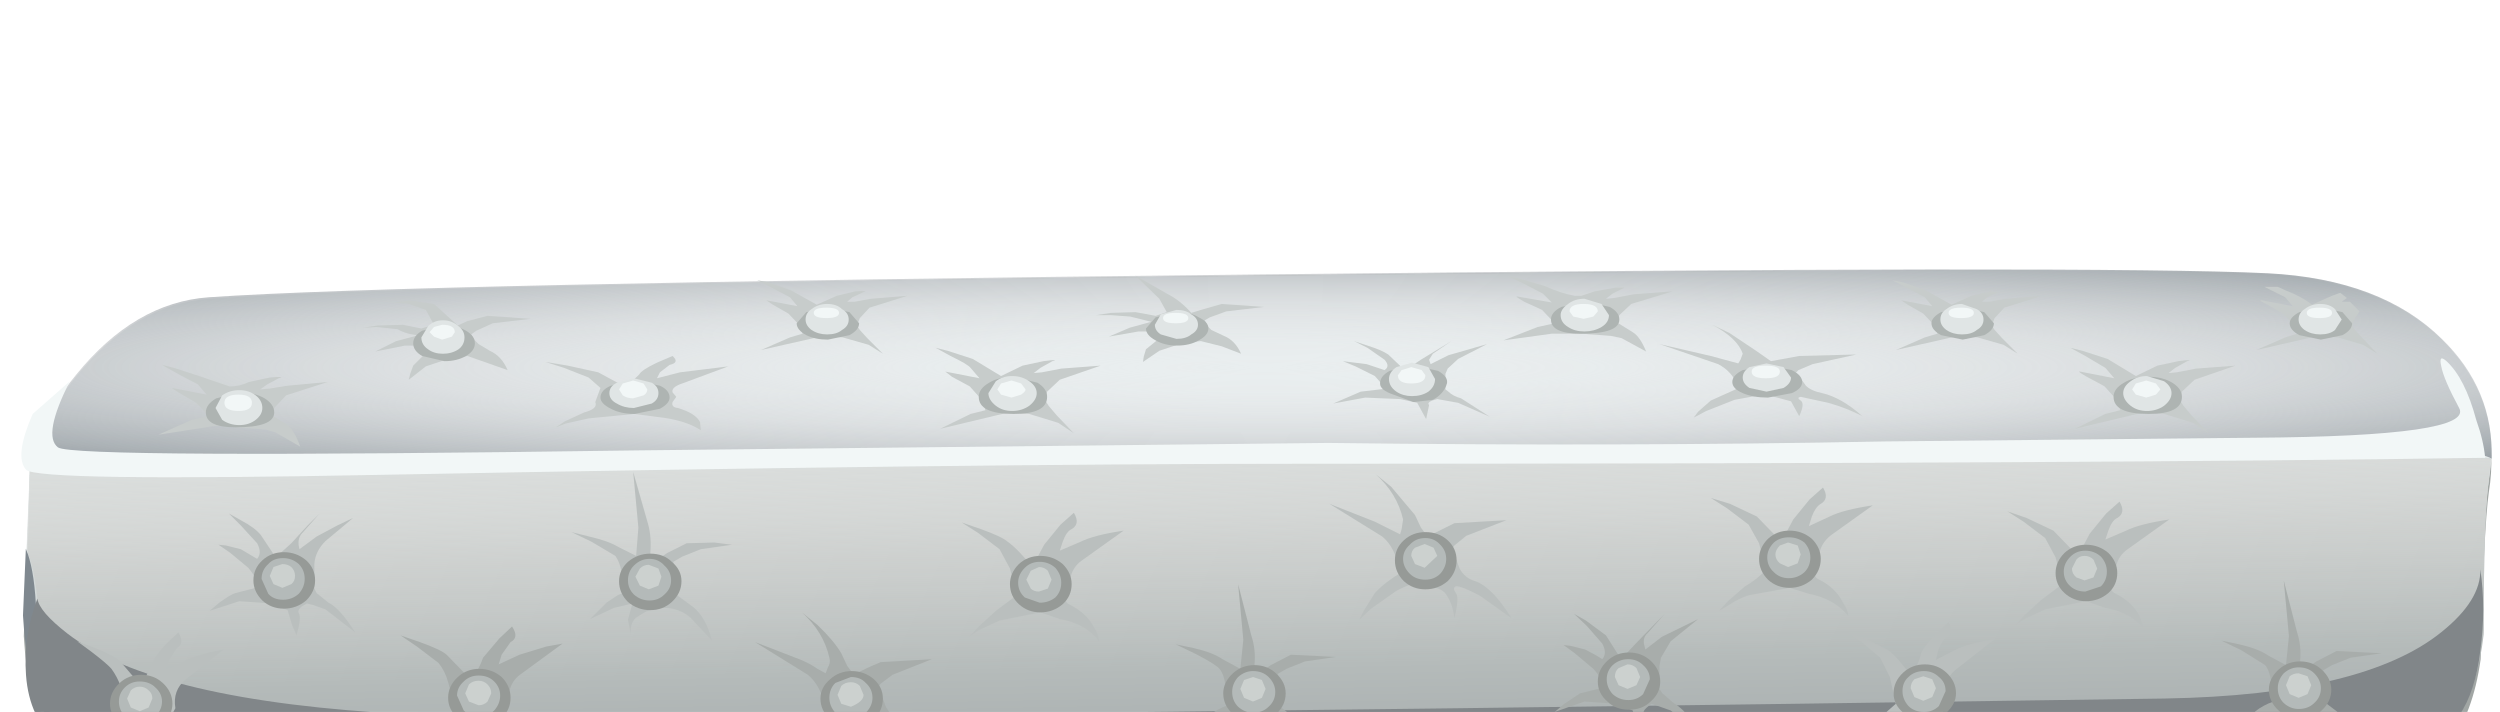<?xml version="1.0" encoding="UTF-8" standalone="no"?>
<svg xmlns:xlink="http://www.w3.org/1999/xlink" height="47.9px" width="168.2px" xmlns="http://www.w3.org/2000/svg">
  <g transform="matrix(1.0, 0.0, 0.0, 1.0, 0.0, 0.0)">
    <use height="24.65" transform="matrix(0.981, 0.0, 0.0, 0.787, 0.0, 46.45)" width="171.45" xlink:href="#sprite0"/>
    <use height="3.95" transform="matrix(0.773, 0.0, 0.0, 0.787, 14.4, 52.9)" width="12.5" xlink:href="#sprite1"/>
    <use height="13.1" transform="matrix(1.0, 0.0, 0.0, 1.0, 15.0, 41.9)" width="6.95" xlink:href="#shape2"/>
    <use height="3.95" transform="matrix(0.773, 0.0, 0.0, 0.787, 147.9, 52.1)" width="12.5" xlink:href="#sprite2"/>
    <use height="13.1" transform="matrix(1.0, 0.0, 0.0, 1.0, 149.0, 41.2)" width="7.0" xlink:href="#shape3"/>
    <use height="3.9" transform="matrix(0.773, 0.0, 0.0, 0.787, 9.85, 62.5)" width="12.5" xlink:href="#sprite3"/>
    <use height="3.9" transform="matrix(0.773, 0.0, 0.0, 0.787, 151.45, 61.4)" width="12.5" xlink:href="#sprite4"/>
    <use height="14.0" transform="matrix(1.0, 0.0, 0.0, 1.0, 10.95, 52.0)" width="148.3" xlink:href="#shape5"/>
    <use height="35.35" transform="matrix(1.0, 0.0, 0.0, 1.0, 1.6, 18.2)" width="166.0" xlink:href="#shape6"/>
    <use height="41.9" transform="matrix(0.962, 0.0, 0.0, 0.787, 1.546, 18.111)" width="172.65" xlink:href="#sprite5"/>
    <use height="17.35" transform="matrix(0.962, 0.0, 0.0, 0.787, 1.702, 38.3)" width="171.9" xlink:href="#sprite6"/>
    <use height="32.6" transform="matrix(1.0, 0.0, 0.0, 1.0, 1.45, 18.55)" width="165.75" xlink:href="#shape9"/>
    <use height="0.0" id="price_tag_pt" transform="matrix(1.0, 0.0, 0.0, 1.0, 84.15, 60.85)" width="0.0" xlink:href="#sprite7"/>
  </g>
  <defs>
    <g id="sprite0" transform="matrix(1.0, 0.0, 0.0, 1.0, 0.0, 0.0)">
      <use height="24.65" transform="matrix(1.0, 0.0, 0.0, 1.0, 0.0, 0.0)" width="171.45" xlink:href="#shape0"/>
    </g>
    <g id="shape0" transform="matrix(1.0, 0.0, 0.0, 1.0, 0.0, 0.0)">
      <path d="M171.45 24.65 L0.0 24.65 0.0 0.0 171.45 0.0 171.45 24.65" fill="url(#gradient0)" fill-rule="evenodd" stroke="none"/>
    </g>
    <radialGradient cx="0" cy="0" gradientTransform="matrix(0.106, 0.0, 0.0, -0.022, 84.85, 12.35)" gradientUnits="userSpaceOnUse" id="gradient0" r="819.2" spreadMethod="pad">
      <stop offset="0.0" stop-color="#231f20"/>
      <stop offset="1.0" stop-color="#231f20" stop-opacity="0.0"/>
    </radialGradient>
    <g id="sprite1" transform="matrix(1.0, 0.0, 0.0, 1.0, 0.0, 0.0)">
      <use height="3.95" transform="matrix(1.0, 0.0, 0.0, 1.0, 0.0, 0.0)" width="12.5" xlink:href="#shape1"/>
    </g>
    <g id="shape1" transform="matrix(1.0, 0.0, 0.0, 1.0, 0.0, 0.0)">
      <path d="M12.5 3.95 L0.0 3.95 0.0 0.0 12.5 0.0 12.5 3.95" fill="url(#gradient1)" fill-rule="evenodd" stroke="none"/>
    </g>
    <radialGradient cx="0" cy="0" gradientTransform="matrix(0.008, 0.0, 0.0, -0.004, 6.2, 1.95)" gradientUnits="userSpaceOnUse" id="gradient1" r="819.2" spreadMethod="pad">
      <stop offset="0.0" stop-color="#231f20"/>
      <stop offset="1.0" stop-color="#231f20" stop-opacity="0.0"/>
    </radialGradient>
    <g id="shape2" transform="matrix(1.0, 0.0, 0.0, 1.0, 69.1, 0.15)">
      <path d="M-69.1 -0.15 L-62.15 -0.15 -64.25 12.95 -66.3 12.7 -69.1 -0.15" fill="#3d3d3d" fill-rule="evenodd" stroke="none"/>
      <path d="M-64.0 2.7 Q-63.55 3.75 -64.7 11.85 L-66.55 7.15 Q-68.15 2.35 -67.0 1.8 -65.75 1.2 -64.95 1.5 -64.4 1.75 -64.0 2.7" fill="#4f4f4f" fill-rule="evenodd" stroke="none"/>
      <path d="M-64.0 2.7 L-64.7 11.85 Q-64.7 9.75 -64.85 7.6 -65.1 3.25 -65.85 2.7 L-67.0 1.8 -65.95 1.65 Q-64.75 1.75 -64.0 2.7" fill="#636363" fill-rule="evenodd" stroke="none"/>
      <path d="M-69.1 -0.15 L-62.15 -0.15 -62.35 1.2 -64.0 1.15 -68.85 1.0 -69.1 -0.15" fill="#141414" fill-rule="evenodd" stroke="none"/>
      <path d="M-68.85 1.0 L-67.8 1.05 -67.7 3.85 Q-67.45 7.1 -66.8 9.35 L-65.85 12.15 -64.7 11.85 Q-64.25 11.7 -63.85 10.65 L-64.25 12.95 -66.3 12.7 -68.85 1.0" fill="#2d2d2d" fill-rule="evenodd" stroke="none"/>
      <path d="M-66.8 -0.15 L-62.15 -0.05 -62.9 4.85 -62.95 3.3 Q-63.05 2.4 -63.6 1.3 L-64.15 0.35 -66.8 -0.15" fill="#2d2d2d" fill-rule="evenodd" stroke="none"/>
      <path d="M-69.1 -0.15 L-62.15 -0.15 -62.35 1.2 -64.05 0.7 -66.15 0.75 -68.85 1.0 -69.1 -0.15" fill="#6c7175" fill-rule="evenodd" stroke="none"/>
    </g>
    <g id="sprite2" transform="matrix(1.0, 0.0, 0.0, 1.0, 0.0, 0.0)">
      <use height="3.95" transform="matrix(1.0, 0.0, 0.0, 1.0, 0.0, 0.0)" width="12.5" xlink:href="#shape1"/>
    </g>
    <g id="shape3" transform="matrix(1.0, 0.0, 0.0, 1.0, -64.9, 0.85)">
      <path d="M64.9 -0.85 L71.9 -0.85 69.8 12.25 67.7 12.0 64.9 -0.85" fill="#3d3d3d" fill-rule="evenodd" stroke="none"/>
      <path d="M70.05 1.95 Q70.5 3.05 69.35 11.15 L67.5 6.45 Q65.85 1.65 67.0 1.1 68.3 0.5 69.05 0.8 69.65 1.05 70.05 1.95" fill="#4f4f4f" fill-rule="evenodd" stroke="none"/>
      <path d="M70.05 1.95 L69.35 11.15 69.2 6.9 Q68.9 2.5 68.15 1.95 L67.0 1.1 68.1 0.95 Q69.3 1.05 70.05 1.95" fill="#636363" fill-rule="evenodd" stroke="none"/>
      <path d="M64.9 -0.85 L71.9 -0.85 71.7 0.5 70.05 0.45 65.2 0.3 64.9 -0.85" fill="#141414" fill-rule="evenodd" stroke="none"/>
      <path d="M65.2 0.3 L66.2 0.3 66.3 3.15 Q66.6 6.4 67.25 8.65 L68.15 11.45 69.35 11.15 Q69.8 11.0 70.2 9.95 L69.8 12.25 67.7 12.0 65.2 0.3" fill="#2d2d2d" fill-rule="evenodd" stroke="none"/>
      <path d="M67.25 -0.85 L71.9 -0.75 71.1 4.15 71.05 2.6 Q71.0 1.7 70.4 0.6 L69.85 -0.35 67.25 -0.85" fill="#2d2d2d" fill-rule="evenodd" stroke="none"/>
      <path d="M64.9 -0.85 L71.9 -0.85 71.7 0.5 69.95 0.0 67.85 0.05 65.2 0.3 64.9 -0.85" fill="#6c7175" fill-rule="evenodd" stroke="none"/>
    </g>
    <g id="sprite3" transform="matrix(1.0, 0.0, 0.0, 1.0, 0.0, 0.0)">
      <use height="3.9" transform="matrix(1.0, 0.0, 0.0, 1.0, 0.0, 0.0)" width="12.5" xlink:href="#shape4"/>
    </g>
    <g id="shape4" transform="matrix(1.0, 0.0, 0.0, 1.0, 0.0, 0.0)">
      <path d="M12.5 3.9 L0.0 3.9 0.0 0.0 12.5 0.0 12.5 3.9" fill="url(#gradient2)" fill-rule="evenodd" stroke="none"/>
    </g>
    <radialGradient cx="0" cy="0" gradientTransform="matrix(0.008, 0.0, 0.0, -0.004, 6.2, 1.95)" gradientUnits="userSpaceOnUse" id="gradient2" r="819.2" spreadMethod="pad">
      <stop offset="0.0" stop-color="#231f20"/>
      <stop offset="1.0" stop-color="#231f20" stop-opacity="0.0"/>
    </radialGradient>
    <g id="sprite4" transform="matrix(1.0, 0.0, 0.0, 1.0, 0.0, 0.0)">
      <use height="3.9" transform="matrix(1.0, 0.0, 0.0, 1.0, 0.0, 0.0)" width="12.5" xlink:href="#shape4"/>
    </g>
    <g id="shape5" transform="matrix(1.0, 0.0, 0.0, 1.0, 73.15, -9.95)">
      <path d="M-73.15 11.2 L-66.2 11.2 -68.3 23.95 -70.35 23.75 -73.15 11.2" fill="#3d3d3d" fill-rule="evenodd" stroke="none"/>
      <path d="M-68.75 22.9 L-70.6 18.35 Q-72.25 13.65 -71.05 13.1 -69.8 12.5 -69.0 12.85 -68.45 13.05 -68.05 14.0 -67.6 15.05 -68.75 22.9" fill="#4f4f4f" fill-rule="evenodd" stroke="none"/>
      <path d="M-68.05 14.0 L-68.75 22.9 -68.9 18.8 Q-69.2 14.55 -69.9 14.0 L-71.05 13.1 -70.0 13.0 Q-68.8 13.05 -68.05 14.0" fill="#636363" fill-rule="evenodd" stroke="none"/>
      <path d="M-73.15 11.2 L-66.2 11.2 -66.45 12.5 -68.05 12.5 -72.9 12.35 -73.15 11.2" fill="#2d2d2d" fill-rule="evenodd" stroke="none"/>
      <path d="M-72.9 12.35 L-71.9 12.35 -71.75 15.1 Q-71.5 18.3 -70.85 20.5 L-69.9 23.2 -68.75 22.9 Q-68.35 22.75 -67.95 21.75 L-68.3 23.95 -70.35 23.75 -72.9 12.35" fill="#2d2d2d" fill-rule="evenodd" stroke="none"/>
      <path d="M-70.85 11.2 L-66.25 11.4 -67.0 16.1 -67.0 14.6 Q-67.15 13.75 -67.7 12.65 L-68.25 11.75 -70.85 11.2" fill="#2d2d2d" fill-rule="evenodd" stroke="none"/>
      <path d="M-73.15 11.2 L-66.2 11.2 -66.45 12.5 -68.15 12.05 -70.2 12.1 -72.9 12.35 -73.15 11.2" fill="#141414" fill-rule="evenodd" stroke="none"/>
      <path d="M68.15 9.95 L75.15 9.95 73.05 22.55 70.95 22.3 68.15 9.95" fill="#3d3d3d" fill-rule="evenodd" stroke="none"/>
      <path d="M72.6 21.5 L70.7 16.95 Q69.1 12.35 70.25 11.85 71.55 11.25 72.3 11.6 72.9 11.8 73.25 12.7 73.75 13.75 72.6 21.5" fill="#4f4f4f" fill-rule="evenodd" stroke="none"/>
      <path d="M73.25 12.7 L72.6 21.5 72.4 17.4 Q72.15 13.25 71.4 12.7 L70.25 11.85 71.35 11.75 Q72.55 11.75 73.25 12.7" fill="#636363" fill-rule="evenodd" stroke="none"/>
      <path d="M74.9 11.25 L68.4 11.1 68.15 9.95 75.15 9.95 74.9 11.25" fill="#141414" fill-rule="evenodd" stroke="none"/>
      <path d="M68.4 11.1 L69.45 11.15 69.55 13.85 Q69.85 16.95 70.5 19.15 71.2 21.6 71.4 21.8 L72.6 21.5 Q73.0 21.35 73.4 20.35 L73.05 22.55 70.95 22.3 68.4 11.1" fill="#2d2d2d" fill-rule="evenodd" stroke="none"/>
      <path d="M70.5 9.95 L75.1 10.1 74.3 14.75 74.3 13.3 73.6 11.4 73.1 10.5 70.5 9.95" fill="#2d2d2d" fill-rule="evenodd" stroke="none"/>
      <path d="M68.15 9.95 L75.15 9.95 74.9 11.25 73.2 10.85 68.4 11.1 68.15 9.95" fill="#141414" fill-rule="evenodd" stroke="none"/>
    </g>
    <g id="shape6" transform="matrix(1.0, 0.0, 0.0, 1.0, 82.9, 17.65)">
      <path d="M76.0 16.25 Q65.2 16.8 -1.2 17.45 -72.8 18.15 -77.65 17.05 -82.35 16.05 -82.9 6.95 L-82.5 -3.5 Q-82.55 -6.0 -79.35 -10.15 -75.4 -15.3 -70.4 -15.65 -57.3 -16.65 0.15 -17.3 56.8 -17.95 68.05 -17.35 76.35 -16.9 80.4 -12.05 83.8 -7.9 82.95 -2.75 82.6 -0.2 82.4 8.5 81.35 15.95 76.0 16.25" fill="#a1a6a4" fill-rule="evenodd" stroke="none"/>
      <path d="M75.95 14.45 Q65.0 14.95 -1.25 15.6 -72.85 16.3 -77.7 15.25 -82.4 14.25 -82.9 5.6 L-82.5 -4.25 Q-82.55 -6.55 -79.35 -10.55 -75.4 -15.4 -70.4 -15.75 -57.3 -16.7 0.15 -17.3 56.8 -17.95 68.05 -17.4 76.35 -16.95 80.4 -12.35 83.8 -8.45 82.95 -3.6 82.6 -1.15 82.35 7.1 81.3 14.15 75.95 14.45" fill="#e9eeef" fill-rule="evenodd" stroke="none"/>
      <path d="M82.95 -5.05 L83.1 -5.0 82.95 -3.6 Q82.6 -1.3 82.6 6.55 81.8 13.5 77.35 14.3 L72.5 14.5 Q44.95 15.15 -8.4 15.6 -73.2 16.2 -77.7 15.25 -81.2 14.5 -81.95 11.45 -82.25 7.05 -82.7 4.0 L-82.5 -4.25 -60.5 -4.95 Q-32.15 -5.7 -0.5 -5.7 24.85 -5.7 58.4 -6.15 L82.95 -5.05" fill="#d2d8d8" fill-rule="evenodd" stroke="none"/>
      <path d="M59.1 -5.75 L82.95 -5.0 83.1 -4.9 82.95 -3.5 Q82.6 -1.15 82.6 6.85 81.8 13.7 77.6 14.65 L72.5 14.9 Q51.25 15.4 -7.65 15.75 -71.6 16.15 -76.4 15.5 -81.1 14.85 -81.8 9.5 -81.75 3.3 -82.7 1.15 L-82.5 -4.15 -59.8 -4.55 Q-30.85 -5.0 0.8 -5.0 18.25 -5.0 59.1 -5.75" fill="url(#gradient3)" fill-rule="evenodd" stroke="none"/>
    </g>
    <linearGradient gradientTransform="matrix(-5.0E-4, -0.018, -0.022, 4.0E-4, 0.4, 5.45)" gradientUnits="userSpaceOnUse" id="gradient3" spreadMethod="pad" x1="-819.2" x2="819.2">
      <stop offset="0.016" stop-color="#a1a9a9"/>
      <stop offset="0.161" stop-color="#a7adae"/>
      <stop offset="0.384" stop-color="#b5bbba"/>
      <stop offset="0.655" stop-color="#cdcfcd" stop-opacity="0.765"/>
      <stop offset="0.918" stop-color="#e9e8e5" stop-opacity="0.376"/>
    </linearGradient>
    <g id="sprite5" transform="matrix(1.0, 0.0, 0.0, 1.0, -0.1, 0.05)">
      <use height="41.9" transform="matrix(1.0, 0.0, 0.0, 1.0, 0.1, -0.05)" width="172.65" xlink:href="#shape7"/>
    </g>
    <g id="shape7" transform="matrix(1.0, 0.0, 0.0, 1.0, -0.1, 0.05)">
      <path d="M5.5 41.8 Q0.6 40.5 0.1 29.55 L0.3 23.85 Q0.85 25.4 1.0 28.55 L1.2 34.0 Q1.8 40.55 5.85 41.85 L5.5 41.8 M169.3 5.95 Q172.9 10.25 172.75 16.15 L172.6 16.05 Q169.75 14.55 147.75 15.1 105.3 16.05 87.15 16.05 34.5 16.05 0.5 17.1 L0.5 17.0 Q0.45 14.05 3.8 9.0 7.9 2.8 13.1 2.35 26.7 1.2 86.45 0.4 145.4 -0.4 157.1 0.3 165.05 0.8 169.3 5.95" fill="url(#gradient4)" fill-rule="evenodd" stroke="none"/>
    </g>
    <radialGradient cx="0" cy="0" gradientTransform="matrix(0.165, 0.0, 0.0, -0.015, 87.0, 8.35)" gradientUnits="userSpaceOnUse" id="gradient4" r="819.2" spreadMethod="pad">
      <stop offset="0.0" stop-color="#e7e4e5" stop-opacity="0.0"/>
      <stop offset="0.169" stop-color="#dddbdd" stop-opacity="0.094"/>
      <stop offset="0.451" stop-color="#c3c4c7" stop-opacity="0.349"/>
      <stop offset="0.816" stop-color="#979ea3" stop-opacity="0.761"/>
      <stop offset="1.0" stop-color="#7f888f"/>
    </radialGradient>
    <g id="sprite6" transform="matrix(1.0, 0.0, 0.0, 1.0, 0.05, 0.0)">
      <use height="17.35" transform="matrix(1.0, 0.0, 0.0, 1.0, -0.05, 0.0)" width="171.9" xlink:href="#shape8"/>
    </g>
    <g id="shape8" transform="matrix(1.0, 0.0, 0.0, 1.0, 0.05, 0.0)">
      <path d="M168.95 5.35 Q171.7 2.65 171.65 0.0 172.05 3.4 171.65 6.95 170.95 14.05 167.15 14.85 162.65 15.75 89.85 16.75 17.4 17.75 8.05 17.1 0.45 16.55 0.0 9.05 -0.2 5.7 0.8 2.5 0.9 3.6 2.9 5.5 9.05 11.3 26.75 12.4 37.65 13.05 149.6 11.05 163.5 10.75 168.95 5.35" fill="#818689" fill-rule="evenodd" stroke="none"/>
    </g>
    <g id="shape9" transform="matrix(1.0, 0.0, 0.0, 1.0, 83.05, 17.3)">
      <path d="M67.2 -6.4 Q82.0 -6.5 80.95 -8.4 79.9 -10.35 79.75 -11.2 79.55 -12.05 80.1 -11.55 81.35 -10.4 82.1 -7.6 82.6 -6.2 82.7 -5.05 56.8 -4.65 3.6 -4.65 -19.9 -4.65 -59.05 -3.9 -82.05 -3.45 -82.75 -4.25 -83.55 -5.15 -82.3 -8.0 L-79.8 -10.2 Q-81.65 -6.55 -80.6 -5.75 -79.6 -5.0 -41.45 -5.55 L4.85 -6.05 Q24.45 -5.8 42.3 -6.15 L67.2 -6.4" fill="#f2f7f7" fill-rule="evenodd" stroke="none"/>
      <path d="M31.75 4.9 L31.15 5.25 31.75 4.6 32.9 3.6 Q33.7 3.15 34.3 2.5 L33.85 0.7 33.15 -0.55 31.7 -1.65 30.6 -2.35 31.9 -1.95 33.7 -1.1 35.35 0.6 36.15 -0.9 37.25 -2.25 38.15 -3.05 Q38.6 -2.3 38.0 -1.95 37.65 -1.75 37.4 -1.1 L37.2 -0.45 38.6 -1.1 Q39.5 -1.55 41.5 -1.85 L38.7 0.15 Q38.05 0.65 37.9 1.4 L37.9 2.1 37.65 2.5 Q37.45 2.95 37.9 3.15 39.0 3.7 39.5 4.7 39.85 5.2 39.85 5.6 38.95 4.45 37.2 4.1 L35.9 3.7 33.15 4.2 Q32.5 4.4 31.75 4.9" fill="#babfbe" fill-rule="evenodd" stroke="none"/>
      <path d="M38.0 1.75 Q38.0 2.55 37.4 3.15 36.75 3.7 35.9 3.7 35.05 3.7 34.45 3.15 33.85 2.55 33.85 1.75 33.85 1.0 34.45 0.4 35.05 -0.15 35.9 -0.15 36.75 -0.15 37.4 0.4 38.0 1.0 38.0 1.75" fill="#969a97" fill-rule="evenodd" stroke="none"/>
      <path d="M37.3 1.65 Q37.3 2.25 36.9 2.65 36.45 3.05 35.85 3.05 35.25 3.05 34.85 2.65 34.4 2.25 34.4 1.65 34.4 1.1 34.85 0.65 35.25 0.3 35.85 0.3 36.45 0.3 36.9 0.65 37.3 1.1 37.3 1.65" fill="#b4bab9" fill-rule="evenodd" stroke="none"/>
      <path d="M36.65 1.45 L36.45 2.05 35.8 2.3 35.25 2.05 Q34.95 1.8 34.95 1.45 34.95 1.15 35.25 0.85 L35.8 0.65 36.45 0.85 36.65 1.45" fill="#ccd1cf" fill-rule="evenodd" stroke="none"/>
      <path d="M-36.45 0.65 L-35.25 0.8 -37.35 1.1 -38.6 1.6 -39.2 1.95 -39.0 3.25 Q-39.0 4.05 -39.35 3.9 L-37.85 5.0 Q-37.0 5.7 -36.6 7.25 L-38.05 5.7 Q-38.8 5.05 -39.85 5.05 L-40.75 5.2 -41.05 5.3 -41.7 5.7 Q-42.15 6.1 -42.05 6.85 L-42.25 5.85 -41.95 4.75 -43.2 5.05 -44.8 5.8 -43.7 4.7 -42.95 4.2 -42.6 4.05 -42.65 2.85 Q-42.75 2.05 -43.1 1.55 L-44.7 0.6 -46.05 -0.05 -44.85 0.25 Q-43.55 0.55 -42.9 0.95 L-41.7 1.55 -41.55 -0.35 -41.9 -4.1 -40.9 -0.6 Q-40.65 0.3 -40.75 1.4 L-40.2 1.75 -39.6 1.35 -38.3 0.7 -36.45 0.65" fill="#babfbe" fill-rule="evenodd" stroke="none"/>
      <path d="M-38.65 3.25 Q-38.65 4.05 -39.3 4.65 -39.9 5.2 -40.75 5.2 -41.6 5.2 -42.25 4.65 -42.85 4.05 -42.85 3.25 -42.85 2.5 -42.25 1.95 -41.6 1.4 -40.75 1.4 -39.85 1.4 -39.3 1.95 -38.65 2.5 -38.65 3.25" fill="#969a97" fill-rule="evenodd" stroke="none"/>
      <path d="M-39.35 3.2 Q-39.35 3.75 -39.8 4.15 -40.2 4.55 -40.8 4.55 -41.4 4.55 -41.85 4.15 -42.25 3.75 -42.25 3.2 -42.25 2.6 -41.85 2.2 -41.4 1.75 -40.8 1.75 -40.2 1.75 -39.8 2.2 -39.35 2.6 -39.35 3.2" fill="#b4bab9" fill-rule="evenodd" stroke="none"/>
      <path d="M-40.0 2.95 L-40.2 3.55 -40.85 3.8 -41.45 3.55 -41.75 2.95 -41.45 2.4 Q-41.2 2.15 -40.85 2.15 L-40.2 2.4 -40.0 2.95" fill="#ccd1cf" fill-rule="evenodd" stroke="none"/>
      <path d="M-4.05 8.15 L-5.4 7.5 -4.2 7.75 Q-2.9 8.05 -2.25 8.5 L-1.05 9.15 -0.85 7.2 -1.2 3.45 -0.3 6.95 Q0.0 7.85 -0.1 8.9 L0.4 9.3 1.0 8.9 2.35 8.2 5.4 8.35 3.3 8.65 2.05 9.15 1.45 9.5 1.55 9.85 1.65 10.8 Q1.65 11.6 1.3 11.45 L2.75 12.55 Q3.65 13.25 4.05 14.8 L2.6 13.25 Q1.85 12.65 0.8 12.65 L-0.1 12.75 Q-0.65 12.85 -1.05 13.25 L-1.4 13.95 -1.4 14.4 -1.55 13.4 -1.35 12.3 -2.55 12.65 -4.2 13.35 -3.1 12.25 Q-2.6 11.85 -1.9 11.6 L-2.05 10.4 Q-2.1 9.6 -2.45 9.15 -2.7 8.85 -4.05 8.15" fill="#a8adab" fill-rule="evenodd" stroke="none"/>
      <path d="M-0.1 8.9 Q0.75 8.9 1.35 9.45 2.0 10.05 2.0 10.8 2.0 11.6 1.35 12.2 0.75 12.75 -0.1 12.75 -0.95 12.75 -1.55 12.2 -2.2 11.6 -2.2 10.8 -2.2 10.05 -1.55 9.45 -0.95 8.9 -0.1 8.9" fill="#969a97" fill-rule="evenodd" stroke="none"/>
      <path d="M1.3 10.7 Q1.3 11.3 0.85 11.7 0.45 12.1 -0.2 12.1 -0.75 12.1 -1.2 11.7 -1.6 11.3 -1.6 10.7 -1.6 10.15 -1.2 9.7 -0.75 9.3 -0.2 9.3 0.45 9.3 0.85 9.7 1.3 10.15 1.3 10.7" fill="#b4bab9" fill-rule="evenodd" stroke="none"/>
      <path d="M0.65 10.5 L0.4 11.1 -0.2 11.35 -0.8 11.1 -1.05 10.5 -0.8 9.9 -0.2 9.7 0.4 9.9 0.65 10.5" fill="#ccd1cf" fill-rule="evenodd" stroke="none"/>
      <path d="M-64.9 0.7 L-63.8 -0.5 -63.0 -1.3 -64.15 0.0 Q-64.55 0.4 -64.35 1.1 L-63.2 0.25 -61.8 -0.5 -60.75 -1.0 -61.4 -0.45 -62.6 0.55 Q-63.3 1.25 -63.35 2.1 L-63.35 3.75 -63.2 4.05 -62.4 4.7 Q-61.65 5.05 -60.6 6.7 L-62.6 5.15 -63.45 4.85 -63.85 4.75 -64.2 4.95 Q-64.5 5.2 -64.4 5.4 -64.2 5.7 -64.55 6.9 L-64.85 6.2 -65.15 5.2 -66.25 4.75 -68.4 4.6 -70.4 5.25 -69.75 4.7 Q-69.0 4.15 -68.65 4.05 L-67.1 3.65 Q-67.2 3.05 -67.8 2.35 L-69.0 1.35 -69.8 0.8 -69.3 0.85 -68.3 1.1 -67.2 1.75 Q-66.85 1.35 -67.2 0.7 L-68.3 -0.5 -69.1 -1.3 -68.3 -0.85 Q-67.35 -0.35 -66.95 0.15 L-65.95 1.65 -64.9 0.7" fill="#babfbe" fill-rule="evenodd" stroke="none"/>
      <path d="M-63.3 3.2 Q-63.3 3.95 -63.9 4.55 -64.55 5.1 -65.4 5.1 -66.25 5.1 -66.85 4.55 -67.45 3.95 -67.45 3.2 -67.45 2.4 -66.85 1.85 -66.25 1.3 -65.4 1.3 -64.55 1.3 -63.9 1.85 -63.3 2.4 -63.3 3.2" fill="#969a97" fill-rule="evenodd" stroke="none"/>
      <path d="M-64.0 3.1 Q-64.0 3.65 -64.4 4.1 -64.85 4.5 -65.45 4.5 -66.1 4.5 -66.45 4.1 L-66.9 3.1 Q-66.9 2.5 -66.45 2.1 -66.1 1.7 -65.45 1.7 -64.85 1.7 -64.4 2.1 -64.0 2.5 -64.0 3.1" fill="#b4bab9" fill-rule="evenodd" stroke="none"/>
      <path d="M-64.65 2.9 Q-64.65 3.25 -64.9 3.45 L-65.5 3.7 -66.1 3.45 -66.35 2.9 -66.1 2.3 -65.5 2.1 Q-65.15 2.1 -64.9 2.3 -64.65 2.55 -64.65 2.9" fill="#ccd1cf" fill-rule="evenodd" stroke="none"/>
      <path d="M25.55 7.45 L27.5 5.45 26.35 6.75 Q26.05 7.0 26.1 7.45 L26.2 7.85 27.3 7.0 29.75 5.8 27.9 7.3 27.25 8.4 27.15 8.95 27.15 10.5 27.35 10.8 28.1 11.45 Q28.9 11.9 29.95 13.45 L27.9 11.95 27.05 11.65 26.6 11.5 26.3 11.75 Q26.0 12.0 26.1 12.2 L25.9 13.7 25.65 13.0 25.35 11.95 24.25 11.5 22.1 11.35 20.1 12.05 20.75 11.5 21.8 10.8 23.4 10.4 Q23.3 9.8 22.7 9.15 L21.45 8.1 20.7 7.55 21.15 7.6 22.15 7.85 Q22.85 8.2 23.3 8.5 23.65 8.1 23.3 7.45 L22.25 6.25 21.4 5.45 22.2 5.9 23.55 6.9 24.5 8.4 24.85 8.2 25.55 7.45" fill="#a8adab" fill-rule="evenodd" stroke="none"/>
      <path d="M27.2 10.0 Q27.2 10.8 26.55 11.35 26.0 11.9 25.1 11.9 24.2 11.9 23.65 11.35 23.0 10.8 23.0 10.0 23.0 9.2 23.65 8.6 24.25 8.05 25.1 8.05 25.95 8.05 26.55 8.6 27.2 9.2 27.2 10.0" fill="#969a97" fill-rule="evenodd" stroke="none"/>
      <path d="M26.5 9.85 L26.05 10.85 Q25.65 11.25 25.05 11.25 24.45 11.25 24.0 10.85 23.6 10.4 23.6 9.85 23.6 9.3 24.0 8.9 24.45 8.5 25.05 8.5 25.65 8.5 26.05 8.9 26.5 9.3 26.5 9.85" fill="#b4bab9" fill-rule="evenodd" stroke="none"/>
      <path d="M25.85 9.7 L25.6 10.25 25.0 10.5 24.4 10.25 24.15 9.7 Q24.15 9.3 24.4 9.1 L25.0 8.85 Q25.35 8.85 25.6 9.1 L25.85 9.7" fill="#ccd1cf" fill-rule="evenodd" stroke="none"/>
      <path d="M8.05 -3.95 L9.1 -3.1 10.7 -1.2 11.1 -0.35 11.55 0.25 13.35 -0.65 16.85 -0.85 14.15 0.2 13.35 0.85 13.1 1.2 13.5 1.85 13.7 2.4 Q14.05 3.05 14.75 3.25 15.9 3.65 17.2 5.75 L15.1 4.25 Q13.8 3.55 13.45 3.6 13.2 3.7 13.45 4.05 13.7 4.35 13.35 5.75 13.25 4.8 12.8 4.15 12.55 3.75 11.7 3.6 L10.9 3.5 Q10.7 3.25 9.45 3.9 L7.75 5.1 6.95 5.85 7.25 5.25 8.0 4.05 Q8.7 3.3 9.8 2.65 L9.65 2.45 Q9.35 0.95 8.5 0.25 L4.95 -1.95 8.0 -0.75 9.1 -0.2 9.7 0.1 9.8 -0.25 9.9 -0.9 Q9.5 -2.65 8.05 -3.95" fill="#babfbe" fill-rule="evenodd" stroke="none"/>
      <path d="M13.5 1.85 Q13.5 2.65 12.9 3.25 12.25 3.8 11.4 3.8 10.55 3.8 9.95 3.25 9.35 2.65 9.35 1.85 9.35 1.05 9.95 0.5 10.55 -0.05 11.4 -0.05 12.3 -0.05 12.9 0.5 13.5 1.05 13.5 1.85" fill="#969a97" fill-rule="evenodd" stroke="none"/>
      <path d="M12.8 1.75 Q12.8 2.3 12.4 2.75 12.0 3.15 11.4 3.15 10.75 3.15 10.35 2.75 9.9 2.3 9.9 1.75 9.9 1.2 10.35 0.8 10.75 0.35 11.4 0.35 12.0 0.35 12.4 0.8 12.8 1.2 12.8 1.75" fill="#b4bab9" fill-rule="evenodd" stroke="none"/>
      <path d="M12.2 1.55 L11.35 2.35 10.7 2.1 10.45 1.55 Q10.45 1.2 10.7 1.0 L11.35 0.75 11.95 1.0 12.2 1.55" fill="#ccd1cf" fill-rule="evenodd" stroke="none"/>
      <path d="M-30.85 14.45 L-31.65 15.2 Q-31.3 14.1 -30.6 13.35 L-29.45 12.4 -28.8 11.95 -28.95 11.75 Q-29.3 10.25 -30.15 9.55 L-33.7 7.35 -30.6 8.55 Q-30.0 8.8 -29.5 9.15 L-28.95 9.45 -28.8 9.05 Q-28.6 8.75 -28.7 8.4 -29.1 6.65 -30.55 5.35 L-29.5 6.2 Q-28.4 7.25 -27.9 8.1 L-27.5 8.95 -27.05 9.55 Q-26.35 9.15 -25.25 8.7 L-21.8 8.5 -24.45 9.55 -25.25 10.15 -25.5 10.5 -25.1 11.15 -24.9 11.7 Q-24.55 12.35 -23.85 12.6 -22.7 13.0 -21.45 15.05 -22.4 14.2 -23.5 13.55 -24.8 12.85 -25.15 12.95 -25.4 13.0 -25.15 13.35 -24.9 13.7 -25.25 15.05 -25.35 14.1 -25.8 13.5 L-26.9 12.9 -27.7 12.8 -27.95 12.8 -29.15 13.2 -30.85 14.45" fill="#a8adab" fill-rule="evenodd" stroke="none"/>
      <path d="M-25.1 11.15 Q-25.1 11.95 -25.7 12.55 -26.35 13.1 -27.2 13.1 -28.05 13.1 -28.65 12.55 -29.3 11.95 -29.3 11.15 -29.3 10.4 -28.65 9.85 -28.05 9.3 -27.2 9.3 -26.35 9.3 -25.7 9.85 -25.1 10.4 -25.1 11.15" fill="#969a97" fill-rule="evenodd" stroke="none"/>
      <path d="M-25.8 11.1 Q-25.8 11.65 -26.25 12.1 -26.6 12.45 -27.25 12.45 L-28.3 12.1 Q-28.7 11.65 -28.7 11.1 -28.7 10.5 -28.3 10.1 L-27.25 9.7 Q-26.6 9.7 -26.25 10.1 -25.8 10.5 -25.8 11.1" fill="#b4bab9" fill-rule="evenodd" stroke="none"/>
      <path d="M-26.4 10.9 Q-26.4 11.35 -27.25 11.7 L-27.9 11.5 -28.15 10.9 -27.9 10.3 Q-27.65 10.05 -27.25 10.05 -26.9 10.05 -26.65 10.3 L-26.4 10.9" fill="#ccd1cf" fill-rule="evenodd" stroke="none"/>
      <path d="M-16.7 0.6 Q-16.0 1.1 -15.05 2.3 L-14.25 0.8 -13.15 -0.55 -12.25 -1.35 Q-11.8 -0.6 -12.4 -0.25 -12.75 -0.1 -13.0 0.6 L-13.2 1.2 -11.8 0.6 Q-10.9 0.15 -8.9 -0.15 L-11.7 1.85 Q-12.35 2.3 -12.5 3.1 L-12.5 3.8 -12.75 4.2 Q-12.95 4.65 -12.5 4.85 -11.4 5.4 -10.9 6.35 -10.55 6.9 -10.55 7.3 -11.45 6.1 -13.2 5.8 L-14.5 5.35 -17.25 5.9 -18.65 6.55 -19.25 6.95 -18.65 6.3 -17.5 5.25 -16.1 4.2 -16.55 2.4 -17.25 1.1 -18.7 0.0 -19.8 -0.7 -18.5 -0.25 Q-17.1 0.25 -16.7 0.6" fill="#babfbe" fill-rule="evenodd" stroke="none"/>
      <path d="M-12.4 3.45 Q-12.4 4.25 -13.0 4.8 -13.65 5.35 -14.5 5.35 -15.35 5.35 -15.95 4.8 -16.55 4.25 -16.55 3.45 -16.55 2.7 -15.95 2.1 -15.35 1.55 -14.5 1.55 -13.65 1.55 -13.0 2.1 -12.4 2.7 -12.4 3.45" fill="#969a97" fill-rule="evenodd" stroke="none"/>
      <path d="M-13.1 3.35 Q-13.1 3.95 -13.5 4.35 -13.95 4.7 -14.55 4.7 L-15.55 4.35 Q-16.0 3.95 -16.0 3.35 -16.0 2.8 -15.55 2.35 -15.15 1.95 -14.55 1.95 -13.95 1.95 -13.5 2.35 -13.1 2.8 -13.1 3.35" fill="#b4bab9" fill-rule="evenodd" stroke="none"/>
      <path d="M-13.75 3.15 L-14.0 3.75 -14.6 3.95 Q-14.95 3.95 -15.15 3.75 L-15.45 3.15 -15.15 2.55 -14.6 2.3 Q-14.25 2.3 -14.0 2.55 L-13.75 3.15" fill="#ccd1cf" fill-rule="evenodd" stroke="none"/>
      <path d="M44.75 8.1 Q44.95 7.65 45.8 6.75 L46.6 6.0 Q47.0 6.75 46.45 7.05 46.15 7.25 45.9 7.9 L45.75 8.55 Q46.4 8.2 47.0 7.9 47.85 7.45 49.7 7.15 L47.15 9.15 Q46.5 9.65 46.4 10.4 L46.4 11.1 46.15 11.5 Q46.0 11.95 46.4 12.15 47.4 12.65 47.85 13.7 L48.15 14.6 Q47.3 13.4 45.75 13.1 L44.6 12.65 42.0 13.2 Q41.35 13.4 40.7 13.9 L40.15 14.3 40.7 13.55 Q41.35 12.8 41.8 12.6 L43.05 11.5 42.65 9.7 42.0 8.4 40.7 7.3 39.65 6.6 40.85 7.05 42.55 7.9 Q43.2 8.4 44.05 9.6 44.6 8.85 44.75 8.1" fill="#babfbe" fill-rule="evenodd" stroke="none"/>
      <path d="M47.1 10.8 Q47.1 11.5 46.45 12.1 45.85 12.65 45.0 12.65 44.15 12.65 43.55 12.1 42.9 11.55 42.9 10.8 42.9 10.0 43.55 9.4 44.15 8.85 45.0 8.85 45.85 8.85 46.45 9.4 47.1 10.0 47.1 10.8" fill="#969a97" fill-rule="evenodd" stroke="none"/>
      <path d="M46.4 10.65 L45.95 11.65 Q45.55 12.05 44.95 12.05 44.3 12.05 43.9 11.65 43.5 11.2 43.5 10.65 43.5 10.05 43.9 9.7 44.3 9.3 44.95 9.3 45.55 9.3 45.95 9.7 46.4 10.05 46.4 10.65" fill="#b4bab9" fill-rule="evenodd" stroke="none"/>
      <path d="M45.75 10.45 L45.5 11.05 44.9 11.3 44.3 11.05 44.05 10.45 Q44.05 10.1 44.3 9.85 L44.9 9.65 45.5 9.85 45.75 10.45" fill="#ccd1cf" fill-rule="evenodd" stroke="none"/>
      <path d="M-77.0 13.9 L-78.25 14.6 -78.8 15.0 -78.3 14.3 -77.2 13.3 -76.3 12.6 -75.95 12.2 -76.35 10.4 Q-76.6 9.7 -77.0 9.15 -77.3 8.8 -78.35 8.0 L-79.3 7.3 -78.1 7.75 Q-76.85 8.25 -76.45 8.6 L-75.0 10.3 -74.25 8.8 Q-74.15 8.35 -73.3 7.45 L-72.5 6.7 Q-72.05 7.45 -72.6 7.75 L-73.15 8.6 -73.35 9.25 -72.05 8.6 Q-71.55 8.35 -70.45 8.05 L-69.45 7.85 -72.0 9.85 Q-72.9 10.6 -72.7 11.8 L-72.95 12.25 -72.7 12.85 Q-71.7 13.35 -71.2 14.4 L-70.9 15.3 Q-71.75 14.1 -73.35 13.8 L-74.5 13.35 -77.0 13.9" fill="#babfbe" fill-rule="evenodd" stroke="none"/>
      <path d="M-72.9 11.5 Q-72.9 12.25 -73.55 12.8 -74.15 13.35 -75.0 13.35 -75.85 13.35 -76.45 12.8 -77.1 12.25 -77.1 11.5 -77.1 10.7 -76.45 10.1 -75.85 9.55 -75.0 9.55 -74.15 9.55 -73.55 10.1 -72.9 10.7 -72.9 11.5" fill="#969a97" fill-rule="evenodd" stroke="none"/>
      <path d="M-73.6 11.35 Q-73.6 11.9 -74.05 12.35 -74.45 12.75 -75.1 12.75 -75.7 12.75 -76.1 12.35 -76.5 11.9 -76.5 11.35 -76.5 10.8 -76.1 10.4 -75.7 10.0 -75.1 10.0 -74.45 10.0 -74.05 10.4 -73.6 10.8 -73.6 11.35" fill="#b4bab9" fill-rule="evenodd" stroke="none"/>
      <path d="M-74.25 11.15 L-74.5 11.75 -75.1 12.0 -75.7 11.75 -75.95 11.15 -75.7 10.6 Q-75.45 10.35 -75.1 10.35 -74.75 10.35 -74.5 10.6 -74.25 10.8 -74.25 11.15" fill="#ccd1cf" fill-rule="evenodd" stroke="none"/>
      <path d="M-50.9 7.1 L-50.05 6.3 Q-49.55 7.05 -50.15 7.35 L-50.75 8.2 -50.95 8.85 -49.55 8.2 -47.75 7.65 -46.65 7.45 -49.45 9.5 Q-50.1 9.95 -50.25 10.75 L-50.25 11.4 -50.5 11.85 Q-50.7 12.25 -50.25 12.45 -49.2 13.0 -48.65 14.0 L-48.3 14.9 Q-49.2 13.75 -50.95 13.4 L-52.25 13.0 -55.0 13.55 Q-55.7 13.75 -56.4 14.2 L-57.0 14.6 -56.4 13.9 -55.25 12.9 Q-54.45 12.45 -53.85 11.85 L-54.35 10.05 Q-54.55 9.3 -55.0 8.75 L-56.45 7.65 -57.55 6.9 -56.25 7.35 Q-54.85 7.85 -54.45 8.2 L-52.8 9.9 Q-52.25 9.15 -52.0 8.4 L-50.9 7.1" fill="#a8adab" fill-rule="evenodd" stroke="none"/>
      <path d="M-50.15 11.1 Q-50.15 11.9 -50.75 12.45 -51.35 13.0 -52.25 13.0 -53.15 13.0 -53.7 12.45 -54.35 11.9 -54.35 11.1 -54.35 10.3 -53.7 9.7 -53.1 9.15 -52.25 9.15 -51.4 9.15 -50.75 9.7 -50.15 10.3 -50.15 11.1" fill="#969a97" fill-rule="evenodd" stroke="none"/>
      <path d="M-50.85 10.95 Q-50.85 11.5 -51.25 11.95 -51.65 12.35 -52.3 12.35 -52.9 12.35 -53.3 11.95 L-53.75 10.95 Q-53.75 10.4 -53.3 10.0 -52.9 9.6 -52.3 9.6 -51.65 9.6 -51.25 10.0 -50.85 10.4 -50.85 10.95" fill="#b4bab9" fill-rule="evenodd" stroke="none"/>
      <path d="M-51.45 10.8 L-51.7 11.35 Q-51.95 11.6 -52.3 11.6 L-52.95 11.35 -53.2 10.8 -52.95 10.2 Q-52.7 9.95 -52.3 9.95 -51.95 9.95 -51.7 10.2 -51.45 10.45 -51.45 10.8" fill="#ccd1cf" fill-rule="evenodd" stroke="none"/>
      <path d="M66.3 7.9 L64.95 7.25 66.15 7.5 Q67.45 7.8 68.1 8.25 L69.3 8.9 69.5 6.95 69.15 3.2 70.05 6.7 Q70.35 7.6 70.25 8.65 L70.75 9.05 71.35 8.65 72.7 7.95 75.75 8.1 73.65 8.4 72.4 8.9 71.8 9.25 71.9 9.6 72.0 10.55 Q72.0 11.35 71.65 11.2 L73.1 12.3 Q74.0 13.0 74.4 14.55 L72.95 13.0 Q72.2 12.4 71.15 12.4 L70.25 12.5 69.3 13.0 68.95 13.7 68.95 14.15 68.8 13.15 69.0 12.05 Q68.5 12.15 67.8 12.4 L66.15 13.1 67.25 12.0 Q67.75 11.6 68.45 11.35 L68.3 10.15 Q68.25 9.35 67.9 8.9 L66.3 7.9" fill="#a8adab" fill-rule="evenodd" stroke="none"/>
      <path d="M70.25 8.65 Q71.1 8.65 71.7 9.2 72.35 9.8 72.35 10.55 72.35 11.35 71.7 11.95 71.1 12.5 70.25 12.5 69.4 12.5 68.8 11.95 68.15 11.35 68.15 10.55 68.15 9.8 68.8 9.2 69.4 8.65 70.25 8.65" fill="#969a97" fill-rule="evenodd" stroke="none"/>
      <path d="M71.65 10.45 Q71.65 11.05 71.2 11.45 70.8 11.85 70.15 11.85 69.6 11.85 69.15 11.45 68.75 11.05 68.75 10.45 68.75 9.9 69.15 9.45 69.6 9.05 70.15 9.05 70.8 9.05 71.2 9.45 71.65 9.9 71.65 10.45" fill="#b4bab9" fill-rule="evenodd" stroke="none"/>
      <path d="M71.0 10.25 L70.75 10.85 70.15 11.1 69.55 10.85 69.3 10.25 69.55 9.65 Q69.8 9.45 70.15 9.45 L70.75 9.65 71.0 10.25" fill="#ccd1cf" fill-rule="evenodd" stroke="none"/>
      <path d="M53.65 -0.15 L55.3 1.55 56.1 0.05 57.2 -1.3 58.1 -2.1 Q58.55 -1.35 57.95 -1.0 57.6 -0.85 57.35 -0.15 L57.15 0.45 58.55 -0.15 Q59.45 -0.6 61.45 -0.9 L58.65 1.1 Q58.0 1.55 57.85 2.35 L57.85 3.05 57.6 3.45 Q57.4 3.9 57.85 4.1 58.95 4.65 59.45 5.6 L59.8 6.55 Q58.9 5.35 57.15 5.05 L55.85 4.6 53.1 5.15 51.7 5.8 51.1 6.2 51.7 5.55 52.85 4.5 54.25 3.45 53.8 1.65 53.1 0.35 51.65 -0.75 50.55 -1.45 51.85 -1.0 53.65 -0.15" fill="#babfbe" fill-rule="evenodd" stroke="none"/>
      <path d="M57.95 2.7 Q57.95 3.5 57.35 4.05 56.7 4.6 55.85 4.6 55.0 4.6 54.4 4.05 53.8 3.5 53.8 2.7 53.8 1.95 54.4 1.35 55.0 0.8 55.85 0.8 56.7 0.8 57.35 1.35 57.95 1.95 57.95 2.7" fill="#969a97" fill-rule="evenodd" stroke="none"/>
      <path d="M57.25 2.6 Q57.25 3.2 56.85 3.6 L55.8 3.95 Q55.2 3.95 54.8 3.6 54.35 3.2 54.35 2.6 54.35 2.05 54.8 1.6 55.2 1.2 55.8 1.2 56.4 1.2 56.85 1.6 57.25 2.05 57.25 2.6" fill="#b4bab9" fill-rule="evenodd" stroke="none"/>
      <path d="M56.6 2.4 L56.35 3.0 55.75 3.2 55.2 3.0 Q54.9 2.75 54.9 2.4 L55.2 1.8 Q55.4 1.55 55.75 1.55 56.1 1.55 56.35 1.8 L56.6 2.4" fill="#ccd1cf" fill-rule="evenodd" stroke="none"/>
      <path d="M-8.1 -14.85 L-6.75 -14.6 -6.0 -14.85 -6.5 -15.75 -8.1 -17.3 -6.0 -16.1 Q-5.1 -15.65 -4.35 -14.8 L-3.7 -15.0 -2.3 -15.4 0.55 -15.2 -2.0 -14.9 -3.1 -14.5 -3.45 -14.3 -3.2 -13.85 -3.0 -13.65 -2.15 -13.25 Q-1.4 -12.95 -1.0 -12.05 L-2.3 -12.55 -3.7 -12.9 -4.85 -12.8 -6.5 -12.25 -7.6 -11.5 -7.55 -11.85 -7.4 -12.35 -6.6 -13.0 -6.6 -13.55 -7.9 -13.55 -9.9 -13.2 -8.5 -13.8 -7.05 -14.2 -8.45 -14.55 -9.8 -14.65 -10.75 -14.65 -9.75 -14.8 -8.1 -14.85" fill="#c7cccb" fill-rule="evenodd" stroke="none"/>
      <path d="M-3.2 -13.75 Q-3.2 -13.3 -3.85 -12.95 -4.45 -12.6 -5.3 -12.6 -6.15 -12.6 -6.75 -12.95 -7.4 -13.3 -7.4 -13.75 L-6.75 -14.5 -5.3 -14.85 Q-4.4 -14.85 -3.85 -14.5 -3.2 -14.2 -3.2 -13.75" fill="#aeb4b2" fill-rule="evenodd" stroke="none"/>
      <path d="M-3.9 -14.0 Q-3.9 -13.6 -4.35 -13.35 -4.7 -13.05 -5.35 -13.05 L-6.4 -13.35 Q-6.8 -13.6 -6.8 -14.0 L-6.4 -14.7 -5.35 -15.0 Q-4.7 -15.0 -4.35 -14.7 -3.9 -14.45 -3.9 -14.0" fill="#e0e5e5" fill-rule="evenodd" stroke="none"/>
      <path d="M-4.55 -14.45 Q-4.55 -14.1 -5.4 -14.1 -6.25 -14.1 -6.25 -14.45 -6.25 -14.8 -5.4 -14.8 -4.55 -14.8 -4.55 -14.45" fill="#f2f7f7" fill-rule="evenodd" stroke="none"/>
      <path d="M11.1 -11.65 L13.15 -12.9 11.9 -12.05 11.65 -11.65 11.75 -11.35 12.95 -11.95 15.55 -12.7 13.6 -11.7 12.9 -11.05 12.75 -10.7 12.75 -9.65 12.95 -9.5 Q13.25 -9.2 13.8 -9.05 L15.75 -7.8 13.6 -8.75 12.2 -9.0 11.85 -8.9 Q11.5 -8.75 11.65 -8.6 L11.45 -7.65 10.85 -8.75 9.7 -9.0 7.35 -9.1 5.2 -8.7 7.05 -9.5 8.75 -9.7 8.0 -10.55 6.7 -11.2 5.85 -11.55 7.45 -11.35 8.65 -10.95 Q9.05 -11.2 8.65 -11.65 L7.5 -12.45 6.6 -12.9 7.5 -12.6 Q8.45 -12.3 8.9 -12.0 L9.95 -11.0 10.35 -11.15 11.1 -11.65" fill="#c7cccb" fill-rule="evenodd" stroke="none"/>
      <path d="M12.85 -10.05 Q12.65 -9.35 11.9 -8.95 L10.6 -8.8 9.25 -9.3 Q8.35 -9.6 8.35 -10.05 8.35 -10.55 9.0 -10.9 L10.6 -11.25 12.25 -10.9 Q12.95 -10.5 12.85 -10.05" fill="#aeb4b2" fill-rule="evenodd" stroke="none"/>
      <path d="M12.05 -10.35 Q12.05 -9.85 11.6 -9.5 11.15 -9.2 10.5 -9.2 9.9 -9.2 9.45 -9.5 8.95 -9.85 8.95 -10.35 8.95 -10.8 9.45 -11.15 L10.5 -11.45 11.6 -11.15 12.05 -10.35" fill="#e0e5e5" fill-rule="evenodd" stroke="none"/>
      <path d="M11.4 -10.6 Q11.4 -10.05 10.45 -10.05 9.55 -10.05 9.55 -10.6 L9.8 -10.95 10.45 -11.15 11.15 -10.95 11.4 -10.6" fill="#f2f7f7" fill-rule="evenodd" stroke="none"/>
      <path d="M-14.3 -11.55 Q-13.15 -11.7 -13.7 -11.55 L-14.5 -11.1 -14.95 -10.75 -14.4 -10.8 -13.1 -11.05 -10.45 -11.25 -13.2 -10.3 -14.05 -9.5 -14.2 -8.95 -13.95 -8.55 -13.4 -7.9 -12.25 -6.7 -13.3 -7.4 -15.25 -8.0 -16.65 -8.1 -21.25 -7.0 -19.2 -8.0 -18.2 -8.25 -18.4 -8.9 -19.25 -9.85 -20.45 -10.5 -20.9 -10.85 -18.6 -10.4 -19.2 -11.1 Q-19.4 -11.35 -20.55 -11.9 L-21.55 -12.45 -20.75 -12.25 -19.05 -11.7 -17.15 -10.55 -15.7 -11.25 -14.3 -11.55" fill="#c7cccb" fill-rule="evenodd" stroke="none"/>
      <path d="M-14.05 -9.15 Q-14.05 -8.0 -16.3 -8.0 -18.65 -8.0 -18.65 -9.15 -18.65 -9.7 -17.95 -10.1 -17.3 -10.5 -16.3 -10.5 L-14.7 -10.1 Q-14.05 -9.7 -14.05 -9.15" fill="#aeb4b2" fill-rule="evenodd" stroke="none"/>
      <path d="M-14.75 -9.4 Q-14.75 -8.95 -15.25 -8.55 -15.75 -8.2 -16.4 -8.2 -17.05 -8.2 -17.5 -8.55 -18.0 -8.95 -18.0 -9.4 L-17.5 -10.2 Q-17.05 -10.55 -16.4 -10.55 -15.75 -10.55 -15.25 -10.2 -14.75 -9.85 -14.75 -9.4" fill="#e0e5e5" fill-rule="evenodd" stroke="none"/>
      <path d="M-15.5 -9.65 Q-15.5 -9.5 -15.8 -9.3 L-16.45 -9.1 -17.15 -9.3 -17.4 -9.65 -17.15 -10.05 -16.45 -10.25 -15.8 -10.05 -15.5 -9.65" fill="#f2f7f7" fill-rule="evenodd" stroke="none"/>
      <path d="M30.3 -8.2 L29.45 -7.75 29.75 -8.15 30.6 -8.9 32.6 -9.8 32.4 -9.9 Q32.05 -10.85 31.1 -11.35 L27.15 -12.7 30.6 -11.9 32.45 -11.4 32.6 -11.65 32.75 -12.05 Q32.4 -13.1 30.7 -14.0 L31.85 -13.45 33.65 -12.25 34.65 -11.55 36.55 -11.9 40.4 -12.0 37.45 -11.35 36.5 -10.95 36.3 -10.75 36.75 -10.25 37.0 -9.9 Q37.35 -9.55 38.1 -9.4 39.4 -9.1 40.8 -7.85 39.75 -8.4 38.5 -8.75 L36.65 -9.15 Q36.35 -9.1 36.65 -8.9 36.95 -8.7 36.55 -7.85 L36.0 -8.85 34.7 -9.2 33.85 -9.25 32.2 -8.95 30.3 -8.2" fill="#c7cccb" fill-rule="evenodd" stroke="none"/>
      <path d="M36.75 -10.15 Q36.75 -9.7 36.05 -9.4 L34.45 -9.1 Q33.45 -9.1 32.75 -9.4 32.05 -9.7 32.05 -10.15 32.05 -10.6 32.75 -10.95 L34.45 -11.25 36.05 -10.95 Q36.75 -10.6 36.75 -10.15" fill="#aeb4b2" fill-rule="evenodd" stroke="none"/>
      <path d="M36.0 -10.45 Q36.0 -10.05 35.5 -9.75 L34.35 -9.5 33.2 -9.75 Q32.75 -10.05 32.75 -10.45 32.75 -10.85 33.2 -11.15 L34.35 -11.4 35.5 -11.15 36.0 -10.45" fill="#e0e5e5" fill-rule="evenodd" stroke="none"/>
      <path d="M35.25 -10.85 Q35.25 -10.4 34.3 -10.4 33.35 -10.4 33.35 -10.85 33.35 -11.25 34.3 -11.25 35.25 -11.25 35.25 -10.85" fill="#f2f7f7" fill-rule="evenodd" stroke="none"/>
      <path d="M-53.05 -14.25 L-51.7 -14.6 -48.8 -14.4 -51.35 -14.1 -52.45 -13.6 -52.8 -13.35 -52.55 -12.95 -52.3 -12.7 -51.55 -12.25 Q-50.75 -11.9 -50.35 -10.95 L-53.05 -11.9 -54.2 -11.75 -55.85 -11.2 -57.0 -10.3 -56.9 -10.7 -56.7 -11.25 -55.95 -12.0 -55.95 -12.6 -57.25 -12.6 -59.25 -12.2 -57.85 -12.9 -56.35 -13.3 Q-57.15 -13.35 -57.75 -13.7 L-59.15 -13.85 -60.1 -13.8 -59.1 -13.95 -57.4 -14.0 -56.15 -13.75 -55.3 -14.0 -55.85 -15.0 -57.0 -15.4 -57.95 -15.5 -57.0 -15.65 -55.3 -15.4 -53.7 -13.95 -53.05 -14.25" fill="#c7cccb" fill-rule="evenodd" stroke="none"/>
      <path d="M-52.55 -12.75 Q-52.55 -12.25 -53.15 -11.9 -53.75 -11.55 -54.6 -11.55 L-56.1 -11.9 Q-56.7 -12.25 -56.7 -12.75 -56.7 -13.25 -56.1 -13.6 L-54.6 -13.95 Q-53.75 -13.95 -53.15 -13.6 -52.55 -13.25 -52.55 -12.75" fill="#aeb4b2" fill-rule="evenodd" stroke="none"/>
      <path d="M-53.25 -13.15 Q-53.25 -12.65 -53.65 -12.35 -54.1 -12.05 -54.7 -12.05 -55.3 -12.05 -55.7 -12.35 -56.15 -12.65 -56.15 -13.15 L-55.7 -13.9 Q-55.3 -14.3 -54.7 -14.3 -54.1 -14.3 -53.65 -13.9 -53.25 -13.6 -53.25 -13.15" fill="#e0e5e5" fill-rule="evenodd" stroke="none"/>
      <path d="M-53.9 -13.5 L-54.1 -13.2 -54.75 -13.0 -55.3 -13.2 -55.6 -13.5 -55.3 -13.85 -54.75 -14.0 Q-53.9 -14.0 -53.9 -13.5" fill="#f2f7f7" fill-rule="evenodd" stroke="none"/>
      <path d="M-73.85 -6.6 L-71.6 -7.6 -70.45 -7.85 -71.3 -8.75 -72.5 -9.45 -72.95 -9.75 -70.6 -9.3 -71.2 -10.0 Q-72.4 -10.6 -73.6 -11.3 L-72.8 -11.1 -71.1 -10.55 -69.05 -9.85 Q-68.35 -9.85 -67.75 -10.15 L-66.35 -10.45 Q-65.2 -10.55 -65.75 -10.4 L-66.5 -10.0 -67.0 -9.65 -66.4 -9.7 -65.15 -9.9 -62.45 -10.15 -65.25 -9.25 -66.05 -8.4 -66.2 -7.9 -65.15 -7.25 Q-64.7 -6.9 -64.3 -5.8 L-65.95 -6.75 -66.6 -6.95 -67.25 -7.0 -68.65 -7.1 Q-69.75 -7.3 -70.65 -7.1 L-73.85 -6.6" fill="#c7cccb" fill-rule="evenodd" stroke="none"/>
      <path d="M-66.05 -8.1 Q-66.05 -7.1 -68.65 -7.1 -70.65 -7.1 -70.65 -8.1 -70.65 -8.65 -69.95 -9.05 L-68.35 -9.45 Q-67.4 -9.45 -66.7 -9.05 -66.05 -8.65 -66.05 -8.1" fill="#aeb4b2" fill-rule="evenodd" stroke="none"/>
      <path d="M-66.85 -8.4 Q-66.85 -7.95 -67.3 -7.6 -67.75 -7.25 -68.4 -7.25 -69.05 -7.25 -69.55 -7.6 L-70.0 -8.4 -69.55 -9.25 Q-69.05 -9.6 -68.4 -9.6 -67.75 -9.6 -67.3 -9.25 -66.85 -8.9 -66.85 -8.4" fill="#e0e5e5" fill-rule="evenodd" stroke="none"/>
      <path d="M-67.55 -8.75 Q-67.55 -8.2 -68.45 -8.2 -69.4 -8.2 -69.4 -8.75 -69.4 -9.3 -68.45 -9.3 -67.55 -9.3 -67.55 -8.75" fill="#f2f7f7" fill-rule="evenodd" stroke="none"/>
      <path d="M24.2 -16.5 L24.8 -16.5 24.0 -16.1 23.55 -15.75 24.1 -15.8 25.4 -16.05 28.05 -16.25 25.25 -15.4 24.45 -14.65 24.3 -14.15 25.35 -13.5 Q25.85 -13.2 26.25 -12.2 L24.6 -13.1 23.9 -13.25 23.25 -13.3 21.85 -13.4 19.9 -13.4 16.65 -12.95 18.95 -13.85 20.1 -14.1 19.25 -15.0 18.05 -15.55 Q17.35 -15.95 17.6 -15.9 L19.9 -15.5 19.3 -16.1 17.95 -16.8 16.9 -17.3 17.75 -17.1 19.45 -16.6 Q20.55 -16.1 21.45 -15.95 L21.9 -15.95 22.8 -16.25 24.2 -16.5" fill="#c7cccb" fill-rule="evenodd" stroke="none"/>
      <path d="M24.45 -14.35 Q24.45 -13.4 21.85 -13.4 19.85 -13.4 19.85 -14.35 19.85 -14.85 20.55 -15.2 L22.2 -15.55 23.8 -15.2 Q24.45 -14.85 24.45 -14.35" fill="#aeb4b2" fill-rule="evenodd" stroke="none"/>
      <path d="M23.75 -14.65 Q23.75 -14.15 23.25 -13.85 22.75 -13.55 22.1 -13.55 21.45 -13.55 21.0 -13.85 20.5 -14.15 20.5 -14.65 20.5 -15.05 21.0 -15.4 21.45 -15.75 22.1 -15.75 L23.25 -15.4 23.75 -14.65" fill="#e0e5e5" fill-rule="evenodd" stroke="none"/>
      <path d="M23.0 -14.9 L22.7 -14.55 22.05 -14.4 21.35 -14.55 21.1 -14.9 Q21.1 -15.4 22.05 -15.4 23.0 -15.4 23.0 -14.9" fill="#f2f7f7" fill-rule="evenodd" stroke="none"/>
      <path d="M-42.4 -9.8 L-41.5 -10.65 Q-41.35 -10.95 -40.3 -11.45 L-39.25 -11.9 Q-38.75 -11.45 -39.45 -11.3 L-40.1 -10.8 -40.3 -10.4 -38.75 -10.8 -35.5 -11.2 -38.6 -10.05 Q-39.35 -9.8 -39.25 -9.45 L-39.0 -9.15 -39.25 -8.8 Q-39.35 -8.45 -38.9 -8.4 -37.7 -8.05 -37.4 -7.45 L-37.35 -6.9 Q-38.4 -7.6 -40.3 -7.8 L-41.8 -8.0 -44.9 -7.7 -46.45 -7.35 -47.1 -7.1 -46.5 -7.5 -45.2 -8.1 Q-44.25 -8.35 -44.45 -8.8 L-44.1 -9.75 -44.9 -10.45 -46.55 -11.1 -47.8 -11.5 -46.3 -11.25 -44.25 -10.8 -42.4 -9.8" fill="#c7cccb" fill-rule="evenodd" stroke="none"/>
      <path d="M-39.45 -9.1 Q-39.45 -8.7 -40.1 -8.35 L-41.8 -8.0 Q-42.75 -8.0 -43.4 -8.35 -44.1 -8.7 -44.1 -9.1 -44.1 -9.6 -43.4 -9.9 L-41.8 -10.25 -40.1 -9.9 Q-39.45 -9.6 -39.45 -9.1" fill="#aeb4b2" fill-rule="evenodd" stroke="none"/>
      <path d="M-40.2 -9.4 Q-40.2 -8.95 -40.65 -8.7 L-41.85 -8.4 Q-42.5 -8.4 -43.0 -8.7 -43.5 -8.95 -43.5 -9.4 -43.5 -9.85 -43.0 -10.1 L-41.85 -10.4 -40.65 -10.1 Q-40.2 -9.85 -40.2 -9.4" fill="#e0e5e5" fill-rule="evenodd" stroke="none"/>
      <path d="M-40.95 -9.65 Q-40.95 -9.4 -41.2 -9.25 L-41.9 -9.05 Q-42.3 -9.05 -42.6 -9.25 L-42.85 -9.65 -42.6 -10.05 -41.9 -10.25 -41.2 -10.05 -40.95 -9.65" fill="#f2f7f7" fill-rule="evenodd" stroke="none"/>
      <path d="M-32.5 -15.35 L-32.95 -15.65 -30.85 -15.25 -31.35 -15.85 -33.55 -17.0 -32.8 -16.85 -31.25 -16.3 -29.55 -15.35 -28.2 -15.95 -26.95 -16.25 Q-26.0 -16.3 -26.4 -16.2 L-27.15 -15.85 -27.5 -15.55 -27.0 -15.55 -25.9 -15.75 -23.45 -15.95 -26.0 -15.15 -26.65 -14.45 -26.85 -13.95 -26.65 -13.65 -26.15 -13.1 -25.1 -12.05 -26.05 -12.65 -27.8 -13.15 -29.1 -13.25 -33.3 -12.3 -31.35 -13.15 -30.5 -13.4 -30.65 -13.9 -31.45 -14.75 -32.5 -15.35" fill="#c7cccb" fill-rule="evenodd" stroke="none"/>
      <path d="M-26.7 -14.1 Q-26.7 -13.65 -27.35 -13.3 L-28.8 -13.0 Q-29.65 -13.0 -30.25 -13.3 -30.9 -13.65 -30.9 -14.1 L-30.25 -14.85 -28.8 -15.15 -27.35 -14.85 -26.7 -14.1" fill="#aeb4b2" fill-rule="evenodd" stroke="none"/>
      <path d="M-27.4 -14.35 Q-27.4 -13.9 -27.85 -13.65 -28.2 -13.35 -28.85 -13.35 -29.45 -13.35 -29.9 -13.65 -30.3 -13.95 -30.3 -14.35 -30.3 -14.8 -29.9 -15.05 -29.45 -15.4 -28.85 -15.4 -28.2 -15.4 -27.85 -15.05 -27.4 -14.8 -27.4 -14.35" fill="#e0e5e5" fill-rule="evenodd" stroke="none"/>
      <path d="M-28.05 -14.8 Q-28.05 -14.45 -28.9 -14.45 -29.75 -14.45 -29.75 -14.8 -29.75 -15.15 -28.9 -15.15 -28.05 -15.15 -28.05 -14.8" fill="#f2f7f7" fill-rule="evenodd" stroke="none"/>
      <path d="M62.05 -11.55 Q63.2 -11.7 62.65 -11.55 L61.85 -11.1 61.4 -10.75 61.95 -10.8 63.25 -11.05 65.9 -11.25 63.15 -10.3 62.3 -9.5 62.15 -8.95 62.4 -8.55 62.95 -7.9 64.1 -6.7 63.05 -7.4 61.1 -8.0 59.7 -8.1 55.1 -7.0 57.15 -8.0 58.15 -8.25 57.95 -8.9 57.1 -9.85 Q56.85 -10.0 55.9 -10.5 55.2 -10.9 55.45 -10.85 L57.75 -10.4 57.15 -11.1 55.8 -11.9 54.8 -12.45 55.6 -12.25 57.3 -11.7 59.2 -10.55 60.65 -11.25 62.05 -11.55" fill="#c7cccb" fill-rule="evenodd" stroke="none"/>
      <path d="M62.3 -9.15 Q62.3 -8.0 60.05 -8.0 57.7 -8.0 57.7 -9.15 57.7 -9.7 58.4 -10.1 59.05 -10.5 60.05 -10.5 61.0 -10.5 61.65 -10.1 62.3 -9.7 62.3 -9.15" fill="#aeb4b2" fill-rule="evenodd" stroke="none"/>
      <path d="M61.6 -9.4 Q61.6 -8.95 61.1 -8.55 60.6 -8.2 59.95 -8.2 59.3 -8.2 58.85 -8.55 58.35 -8.95 58.35 -9.4 58.35 -9.85 58.85 -10.2 59.3 -10.55 59.95 -10.55 L61.1 -10.2 Q61.6 -9.85 61.6 -9.4" fill="#e0e5e5" fill-rule="evenodd" stroke="none"/>
      <path d="M60.85 -9.65 L60.55 -9.3 59.9 -9.1 59.2 -9.3 58.95 -9.65 59.2 -10.05 59.9 -10.25 60.55 -10.05 60.85 -9.65" fill="#f2f7f7" fill-rule="evenodd" stroke="none"/>
      <path d="M43.85 -15.35 L43.4 -15.65 45.5 -15.25 45.0 -15.85 42.8 -17.0 43.55 -16.85 45.1 -16.3 46.8 -15.35 48.15 -15.95 49.4 -16.25 49.95 -16.2 49.2 -15.85 48.85 -15.55 49.35 -15.55 50.45 -15.75 52.9 -15.95 50.35 -15.15 49.7 -14.45 49.5 -13.95 49.7 -13.65 50.2 -13.1 51.25 -12.05 50.3 -12.65 48.55 -13.15 47.25 -13.25 43.05 -12.3 45.0 -13.15 45.85 -13.4 45.7 -13.9 44.9 -14.75 43.85 -15.35" fill="#c7cccb" fill-rule="evenodd" stroke="none"/>
      <path d="M49.65 -14.1 Q49.65 -13.65 49.0 -13.3 L47.55 -13.0 46.1 -13.3 Q45.45 -13.65 45.45 -14.1 45.45 -14.5 46.1 -14.85 L47.55 -15.15 49.0 -14.85 49.65 -14.1" fill="#aeb4b2" fill-rule="evenodd" stroke="none"/>
      <path d="M48.95 -14.35 Q48.95 -13.9 48.5 -13.65 48.15 -13.35 47.5 -13.35 46.9 -13.35 46.45 -13.65 46.05 -13.95 46.05 -14.35 46.05 -14.8 46.45 -15.05 46.9 -15.4 47.5 -15.4 L48.5 -15.05 Q48.95 -14.8 48.95 -14.35" fill="#e0e5e5" fill-rule="evenodd" stroke="none"/>
      <path d="M48.3 -14.8 Q48.3 -14.45 47.45 -14.45 46.6 -14.45 46.6 -14.8 46.6 -15.15 47.45 -15.15 48.3 -15.15 48.3 -14.8" fill="#f2f7f7" fill-rule="evenodd" stroke="none"/>
      <path d="M68.05 -15.35 Q67.4 -15.65 67.65 -15.65 L69.75 -15.25 69.25 -15.85 67.85 -16.55 68.75 -16.55 69.3 -16.3 Q70.35 -15.9 71.05 -15.35 L72.4 -15.95 72.95 -16.15 73.4 -15.8 73.05 -15.55 73.6 -15.55 74.25 -14.9 73.95 -14.45 73.75 -13.95 73.95 -13.65 74.45 -13.1 75.45 -12.05 74.5 -12.65 72.8 -13.15 71.45 -13.25 67.3 -12.3 69.25 -13.15 70.05 -13.4 69.9 -13.9 69.1 -14.75 68.05 -15.35" fill="#c7cccb" fill-rule="evenodd" stroke="none"/>
      <path d="M73.75 -14.1 Q73.75 -13.65 73.1 -13.3 L71.65 -13.0 70.2 -13.3 Q69.55 -13.65 69.55 -14.1 69.55 -14.5 70.2 -14.85 L71.65 -15.15 73.1 -14.85 73.75 -14.1" fill="#aeb4b2" fill-rule="evenodd" stroke="none"/>
      <path d="M73.05 -14.35 L72.6 -13.65 Q72.25 -13.35 71.6 -13.35 71.0 -13.35 70.55 -13.65 70.15 -13.95 70.15 -14.35 70.15 -14.8 70.55 -15.05 71.0 -15.4 71.6 -15.4 72.25 -15.4 72.6 -15.05 L73.05 -14.35" fill="#e0e5e5" fill-rule="evenodd" stroke="none"/>
      <path d="M72.4 -14.8 Q72.4 -14.45 71.55 -14.45 70.7 -14.45 70.7 -14.8 70.7 -15.15 71.55 -15.15 72.4 -15.15 72.4 -14.8" fill="#f2f7f7" fill-rule="evenodd" stroke="none"/>
    </g>
  </defs>
</svg>
